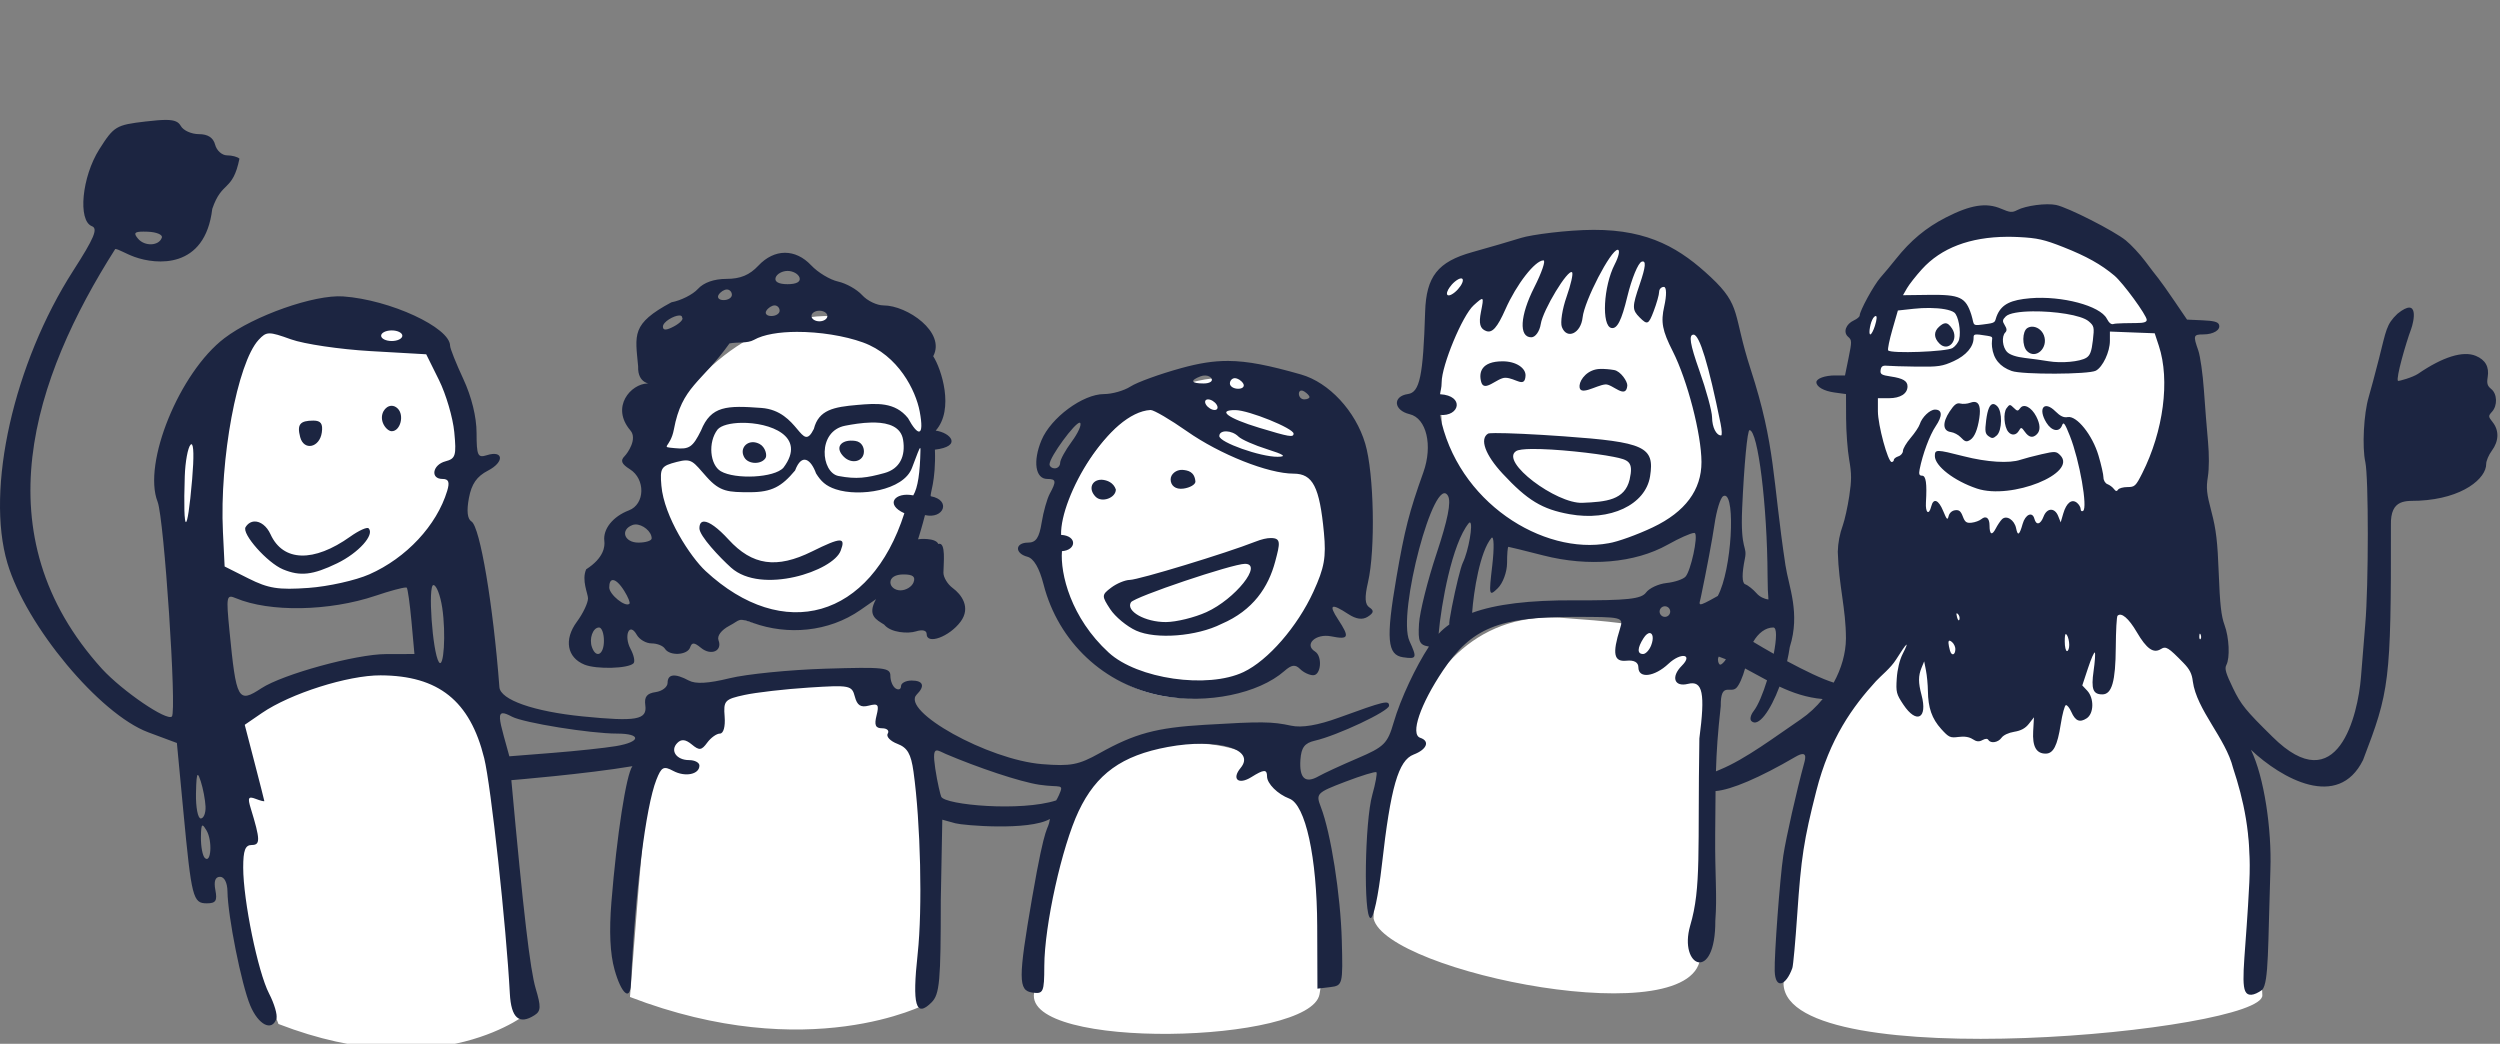 <svg width="891" height="372" viewBox="0 0 891 372" fill="none" xmlns="http://www.w3.org/2000/svg">
<rect x="0" y="0" width="891" height="372" fill="#808080" stroke="none"/>
<path d="M716.265 79.96C696.772 80.17 667.261 102.884 663.378 124.69C659.495 146.495 674.328 199.403 674.328 199.403C674.328 199.403 664.155 242.315 650.798 266.847C637.441 291.378 637.13 325.695 635.655 350.856C637.441 383.774 806.66 367.559 806.298 354.728C805.936 341.896 803.243 345.055 801.923 306.755C800.603 268.455 792.06 254.687 792.06 254.687C792.06 254.687 790.896 240.428 790.973 229.385C791.051 218.343 778.626 159.984 777.15 130.63C775.674 101.276 735.757 79.751 716.265 79.96ZM558.956 87.75C504.323 87.628 511.98 112.885 513.834 150.264C511.191 191.027 556.146 209.593 594.033 193.079C631.92 176.565 638.189 91.918 570.732 88.116C566.516 87.879 562.598 87.758 558.956 87.75ZM118.395 109.315C97.955 109.564 82.225 125.193 70.199 146.174C38.649 243.415 157.511 217.279 163.795 184.013C171.914 141.028 154.421 116.354 128.811 110.474C125.21 109.647 121.74 109.275 118.395 109.315ZM295.324 112.651C294.721 112.639 294.113 112.642 293.504 112.657C268.428 113.301 238.629 136.746 232.638 164.826C226.235 239.138 330.908 247.869 330.019 161.08C329.665 126.562 314.033 113.009 295.324 112.651ZM436.405 134.608C411.814 134.94 383.676 155.961 373.84 196.882C377.603 269.471 475.554 265.195 478.194 189.1C479.473 152.242 459.504 134.296 436.405 134.608ZM552.681 220.073C493.087 220.063 489.868 310.92 489.546 327.395C493.992 346.596 605.913 369.155 606.044 340.226C606.558 227.598 620.896 224.808 557.069 220.234C555.573 220.126 554.111 220.073 552.681 220.073ZM136.721 239.896C111.508 240.056 83.097 253.541 79.968 270.918C74.556 300.976 99.242 364.951 99.242 364.951C157.062 387.346 188.612 360.675 188.612 360.675C188.612 360.675 185.048 306.559 175.742 264.503C171.816 246.76 155.119 239.78 136.721 239.896ZM295.65 243.384C292.772 243.384 289.661 243.667 286.299 244.247C229.703 254.006 234.016 236.65 224.519 355.328C288.345 379.861 330.06 357.824 330.06 357.824C329.683 305.848 338.822 243.351 295.65 243.384ZM425.24 264.922C423.234 264.901 421.212 264.979 419.184 265.142C379.384 268.35 375.687 306.248 368.559 353.829C364.856 374.49 467.252 372.041 470.284 354.316C481.815 286.909 455.325 265.216 425.24 264.922Z" fill="white"/>
<path d="M59.371 42.742C57.575 42.717 55.156 42.917 51.84 43.306C41.364 44.538 40.6 44.996 35.404 53.189C29.171 63.019 27.669 78.665 32.77 80.622C34.981 81.471 33.558 84.859 26.129 96.423C4.91 129.454 -5.194 174.315 2.644 200.706C9.277 223.045 35.506 254.542 52.856 261.004L63.043 264.799L65.344 289.121C68.266 319.993 68.765 321.951 73.698 321.951C76.908 321.951 77.492 321.052 76.76 317.225C76.154 314.056 76.704 312.498 78.43 312.498C79.961 312.498 81.029 314.603 81.069 317.696C81.18 326.483 86.047 350.863 89.183 358.346C92.098 365.301 96.919 367.743 98.511 363.072C98.954 361.772 97.775 357.732 95.89 354.092C91.918 346.423 86.677 320.881 86.677 309.189C86.677 303.05 87.397 301.155 89.733 301.155C92.834 301.155 92.779 299.223 89.361 288.073C88.204 284.299 88.507 283.711 91.099 284.705C92.826 285.368 94.225 285.724 94.207 285.497C94.19 285.269 92.61 279.061 90.698 271.7L87.22 258.315L93.332 254.126C103.498 247.16 124.008 240.65 135.639 240.695C156.284 240.776 167.524 249.764 172.574 270.233C174.97 279.948 180.431 330.091 181.705 354.076C182.171 362.86 185.015 365.347 190.534 361.8C192.8 360.345 192.861 358.792 190.911 352.282C188.968 345.797 186.525 325.096 182.245 278.05C182.245 278.05 208.818 275.869 225.4 273.068C223.201 275.917 219.836 297.66 217.907 321.483C217.062 331.929 217.431 339.896 219.025 345.589C221.418 354.138 224.563 356.944 224.847 350.784C226.371 317.76 230.138 287.531 233.925 277.917C235.742 273.306 236.5 272.908 239.949 274.754C244.212 277.036 249.273 276.003 249.273 272.852C249.273 271.78 247.623 270.903 245.604 270.903C241.051 270.903 238.71 267.476 241.417 264.769C242.855 263.331 244.344 263.494 246.561 265.334C249.235 267.553 250.022 267.462 252.05 264.687C253.352 262.907 255.39 261.45 256.579 261.45C257.851 261.45 258.543 258.956 258.261 255.385C257.813 249.72 258.278 249.211 265.344 247.679C269.503 246.777 279.804 245.594 288.235 245.053C302.891 244.111 303.614 244.254 304.668 248.282C305.487 251.415 306.767 252.236 309.654 251.481C312.972 250.614 313.372 251.129 312.397 255.012C311.533 258.453 312.022 259.559 314.408 259.559C316.141 259.559 317.034 260.412 316.39 261.454C315.745 262.495 317.29 264.135 319.823 265.098C323.411 266.462 324.682 268.656 325.57 275.022C328.099 293.117 328.804 323.847 327.059 339.912C325.063 358.287 326.372 362.881 332.002 357.254C334.884 354.374 335.299 349.814 335.299 320.857L335.835 292.134L340.561 293.436C343.16 294.152 366.679 296.187 374.195 291.879C373.39 296.941 372.83 291.067 367.833 320.061C362.866 348.875 362.877 353.037 367.912 353.752C371.863 354.313 372.166 353.64 372.19 344.297C372.229 329.826 378.453 301.724 384.418 289.116C390.719 275.797 399.811 269.25 416.218 266.22C433.857 262.962 447.739 266.969 442.149 273.705C438.854 277.675 441.377 279.839 445.961 276.976C450.474 274.158 451.573 274.106 451.573 276.711C451.573 279.285 455.354 283.046 459.529 284.627C465.277 286.803 469.363 305.518 469.453 330.066L469.534 352.36L474.091 351.809C478.545 351.27 478.638 350.893 478.217 335.186C477.783 318.988 474.317 296.875 470.766 287.66C468.912 282.85 469.218 282.531 479.39 278.639C485.19 276.419 490.213 274.882 490.554 275.223C490.895 275.564 490.233 279.198 489.083 283.299C486.412 292.827 485.908 326.499 488.427 327.202C489.485 327.497 491.261 319.247 492.496 308.295C495.626 280.54 498.374 270.987 503.827 268.914C508.551 267.117 509.722 264.131 506.166 262.946C502.539 261.737 506.16 251.063 514.307 238.925C524.402 223.891 534.19 219.855 560.576 219.855C578.492 219.855 578.673 219.902 577.356 224.11C574.569 233.012 575.167 235.951 579.665 235.475C582.372 235.188 583.919 236.048 583.919 237.839C583.919 241.958 589.634 241.272 594.661 236.549C599.061 232.416 603.559 233.113 599.39 237.281C595.43 241.242 596.701 244.958 601.593 243.73C606.917 242.394 607.753 247.158 605.654 263.169C605.011 303.113 606.418 316.303 602.391 329.864C598.117 344.621 611.429 350.587 611.343 328.127C612.035 319.288 611.175 311.958 611.293 297.337C611.343 291.126 611.37 286.251 611.423 281.932C616.948 281.533 627.19 277.158 639.876 269.748C644.195 267.225 643.524 270.076 643.009 271.959C640.309 281.826 636.517 298.645 635.559 305.003C634.357 312.985 632.329 340.268 632.504 346.095C632.704 352.719 636.52 351.38 638.795 345.003C639.096 344.16 639.883 335.524 640.544 325.812C641.92 305.622 642.878 299.416 647.318 281.936C652.099 263.112 660.381 251.775 668.591 242.777C670.324 240.877 673.844 238.112 675.735 235.097C679.633 228.881 680.723 227.95 678.109 233.068C677.032 235.176 676.214 238.572 676.004 241.797C675.686 246.7 675.854 247.362 678.366 251.134C683.069 258.194 687.073 256.081 684.837 247.719C683.652 243.288 683.651 240.878 684.837 237.993L685.777 235.707L686.415 238.954C686.766 240.741 687.076 244.029 687.105 246.262C687.181 252.281 688.53 256.141 691.837 259.802C694.554 262.809 695.056 263.041 697.994 262.647C700.1 262.365 701.827 262.633 703.047 263.432C704.451 264.352 705.297 264.436 706.531 263.775C707.609 263.198 708.33 263.179 708.663 263.718C709.501 265.073 712.156 264.632 713.34 262.941C713.993 262.01 715.872 261.125 717.878 260.804C720.275 260.421 721.841 259.565 723.102 257.95L724.904 255.644L724.626 260.55C724.314 266.056 725.715 268.592 729.07 268.592C731.807 268.592 733.259 265.773 734.438 258.17C735.009 254.49 735.839 251.402 736.281 251.307C736.722 251.212 737.599 252.305 738.229 253.736C739.654 256.973 741.222 257.625 743.693 256.006C746.292 254.303 746.389 248.821 743.868 246.137L742.127 244.285L744.177 238.089C745.304 234.682 746.4 232.204 746.612 232.582C746.823 232.961 746.62 235.897 746.16 239.106C745.23 245.592 745.931 247.48 749.27 247.48C752.669 247.48 753.985 242.878 754.065 230.703C754.103 224.821 754.381 219.762 754.683 219.461C756.031 218.112 758.661 220.342 761.552 225.286C765.036 231.242 767.488 232.978 770.107 231.343C771.942 230.196 772.747 230.686 778.18 236.252C780.396 238.523 781.212 240.134 781.517 242.842C782.88 252.985 793.248 263.146 795.869 273.713C799.535 284.849 802.505 297.32 801.658 314.545C800.492 338.251 798.598 349.648 800.197 353.241C801.06 355.09 803.198 354.976 806.265 352.773C808.636 350.087 808.254 337.409 809.175 309.772C809.646 295.643 806.999 277.027 802.235 267.227C813.117 277.482 833.3 288.845 842.192 270.871C851.542 246.413 852.208 243.245 852.122 187.224C851.85 177.438 857.825 178.664 862.153 178.448C877.884 177.665 886.14 170.4 886.081 165.347C886.068 164.249 886.994 162.112 888.11 160.599C890.603 157.22 890.722 153.437 888.427 150.519C886.78 148.425 886.769 148.278 888.156 146.745C890.162 144.528 890.018 140.386 887.874 138.65C886.503 137.54 886.244 136.673 886.61 134.422C887.205 130.751 885.819 128.267 882.373 126.827C877.858 124.94 870.625 127.182 861.867 133.181C859.938 134.503 854.832 135.935 854.635 135.738C853.831 134.934 857.431 122.313 859.327 117.277C860.282 114.682 862.322 105.489 854.472 111.808C850.438 115.642 850.458 117.66 847.87 127.803C846.515 133.113 844.863 139.285 844.2 141.518C842.441 147.435 841.824 159.339 842.999 164.665C844.188 170.057 844.178 208.686 842.984 222.435C842.544 227.502 841.848 236.058 841.438 241.449C840.383 254.546 833.238 285.77 809.899 262.58C800.325 253.17 798.709 251.179 795.85 245.273C793.259 239.918 792.789 238.283 793.474 237.003C794.814 234.499 794.474 227.172 792.812 222.716C791.654 219.61 791.174 215.316 790.766 204.446C790.339 193.058 789.825 188.692 788.181 182.456C786.423 175.79 786.237 173.987 786.888 169.87C787.345 166.974 787.361 162 786.928 157.351C786.533 153.109 785.88 144.887 785.477 139.082C785.074 133.276 784.165 126.881 783.458 124.871C781.599 119.589 781.725 119.188 785.241 119.188C788.912 119.188 791.556 117.538 790.846 115.69C790.473 114.716 788.988 114.332 784.905 114.151L779.462 113.91L775.05 107.415C772.622 103.842 770.03 100.181 769.288 99.279C768.546 98.377 766.403 95.584 764.526 93.072C762.649 90.56 759.544 87.229 757.624 85.669C753.448 82.274 737.06 73.942 732.8 73.049C729.304 72.315 721.996 73.275 718.959 74.866C717.142 75.818 716.399 75.757 713.22 74.394C707.892 72.11 702.338 72.99 693.499 77.519C686.395 81.159 680.967 85.675 675.629 92.392C674.032 94.402 671.595 97.326 670.214 98.889C667.823 101.595 662.788 110.795 662.788 112.459C662.788 112.891 661.863 113.665 660.734 114.18C657.843 115.497 656.812 118.42 658.669 120.032C660.025 121.209 660.035 121.647 658.834 127.542L657.559 133.804H654.03C650.426 133.804 647.36 134.909 647.36 136.21C647.36 137.862 650.001 139.363 653.834 139.89L657.916 140.452L657.949 149.104C657.967 153.863 658.462 160.497 659.05 163.847C659.929 168.847 659.932 171.17 659.073 176.838C658.497 180.634 657.472 185.285 656.795 187.173C655.663 190.333 655.065 193.422 654.987 196.683C655.348 208.819 657.89 216.93 657.895 227.586C657.857 232.841 656.271 238.309 653.535 243.287C649.346 242.001 643.091 238.965 636.926 235.648C637.305 233.986 637.628 232.303 637.874 230.623C641.713 218.555 637.487 209.063 636.345 201.512C631.629 170.335 632.871 159.118 623.916 131.557C617.499 111.801 620.781 109.106 609.717 98.766C599.134 88.876 588.052 81.858 567.919 81.921C558.561 81.95 545.8 83.636 542.16 84.774C538.52 85.912 530.661 88.204 524.696 89.867C512.452 93.279 508.309 98.53 507.919 111.125C507.213 133.992 505.995 139.832 501.81 140.429C496.238 141.223 496.645 146.256 502.391 147.613C508.402 149.032 510.705 158.765 507.29 168.322C502.223 182.498 500.6 188.835 497.677 205.859C493.913 227.785 494.395 233.448 500.092 234.257C504.946 234.947 505.102 234.543 502.326 228.45C497.889 218.713 511.313 168.235 516.076 176.746C517.264 178.869 515.989 185.28 511.99 197.288C508.793 206.89 505.977 218.149 505.734 222.308C505.36 228.704 505.841 229.894 509.275 230.432C504.611 237.526 499.156 249.04 496.709 257.468C494.516 265.022 493.346 266.184 483.807 270.257C478.038 272.721 471.793 275.604 469.931 276.665C465.178 279.373 463.015 277.397 463.471 270.764C463.772 266.402 464.966 264.822 468.59 263.987C476.68 262.123 495.059 253.465 495.059 251.517C495.059 249.46 493.444 249.844 477.173 255.769C469.668 258.501 463.985 259.458 460.157 258.632C453.266 257.146 449.658 257.11 429.382 258.321C412.041 259.357 404.467 261.404 391.808 268.48C384.388 272.627 381.581 273.156 371.374 272.337C352.177 270.796 320.862 253.388 326.731 247.519C329.762 244.489 329.045 242.544 324.9 242.544C322.82 242.544 321.12 243.445 321.12 244.546C321.12 245.647 320.268 246.023 319.228 245.38C318.188 244.737 317.337 242.726 317.337 240.911C317.337 237.912 315.223 237.675 294.177 238.321C281.439 238.711 266.064 240.245 260.012 241.728C252.371 243.6 247.928 243.848 245.483 242.539C240.558 239.903 237.931 240.189 237.931 243.358C237.931 244.845 236.015 246.333 233.675 246.665C230.53 247.112 229.57 248.342 229.99 251.381C230.703 256.55 226.836 257.234 207.678 255.328C190.242 253.593 178.33 249.411 177.989 244.905C175.766 215.563 171.078 187.742 168.038 185.863C166.57 184.956 166.256 182.111 167.117 177.525C168.067 172.456 169.919 169.791 173.931 167.715C179.846 164.657 179.496 160.334 173.488 162.241C170.262 163.265 169.865 162.394 169.848 154.284C169.837 148.579 168.071 141.396 165.122 135.062C162.532 129.499 160.413 124.181 160.413 123.244C160.413 116.728 138.999 106.833 122.325 105.644C112.085 104.914 90.498 112.507 79.961 120.543C63.971 132.74 50.756 165.129 56.174 178.845C58.474 184.668 63.056 253.562 61.262 255.355C59.495 257.123 43.728 246.385 36.37 238.402C-6.951 190.597 11.9 134.619 41.074 88.739C42.178 88.739 44.675 90.375 47.971 91.567C55.562 94.312 73.084 96.177 75.653 74.437C79.156 64.187 82.871 68.533 85.342 56.555C84.69 55.903 82.696 55.368 80.911 55.368C79.125 55.368 77.22 53.667 76.676 51.588C76.014 49.057 74.097 47.806 70.877 47.806C68.232 47.806 65.339 46.503 64.447 44.911C63.632 43.454 62.366 42.785 59.372 42.742H59.371ZM51.072 82.549C51.531 82.549 52.05 82.561 52.633 82.582C55.753 82.693 58.025 83.633 57.682 84.673C56.683 87.697 51.548 87.909 49.155 85.025C47.577 83.124 47.857 82.553 51.072 82.55V82.549ZM715.32 84.395C716.689 84.386 718.09 84.418 719.522 84.491C726.161 84.83 728.562 85.373 735.459 88.1C743.631 91.332 748.842 94.246 753.584 98.237C756.644 100.811 765.095 112.382 765.095 113.995C765.095 114.793 764.035 115.128 761.508 115.128C759.535 115.128 753.984 115.199 753.308 115.459C752.498 115.77 751.659 115.119 750.846 113.547C748.484 108.979 734.844 105.35 723.585 106.294C716.722 106.869 713.614 108.386 711.9 111.997C710.759 114.402 711.777 114.953 708.488 115.404C702.297 116.253 703.884 116.221 702.573 112.138C700.576 105.917 698.518 104.956 687.49 105.094L678.226 105.21L679.64 102.745C680.419 101.389 682.816 98.334 684.968 95.958C691.832 88.378 702.085 84.479 715.32 84.395V84.395ZM576.544 89.017C577.44 89.025 576.958 91.378 575.47 94.254C571.463 102.004 570.731 116.164 574.301 116.892C576.359 117.311 577.914 114.253 579.973 105.73C581.533 99.273 583.843 93.662 585.104 93.26C586.753 92.735 586.553 95.008 584.395 101.342C581.651 109.381 581.651 110.416 584.383 113.148C587.115 115.879 587.55 115.688 589.346 110.965C590.429 108.117 591.314 104.992 591.314 104.02C591.314 103.048 592.075 102.252 593.005 102.252C593.977 102.252 594.032 105.202 593.133 109.185C591.862 114.82 592.433 117.821 596.182 125.219C601.386 135.488 606.373 154.722 606.405 164.643C606.433 174.609 600.619 182.439 589.111 187.918H589.118C583.57 190.559 576.479 193.116 573.36 193.602C550.013 197.953 519.236 179.018 513.177 147.873C520.233 148.553 522.072 141.01 513.239 140.502C513.348 139.334 513.803 138.292 513.803 136.288C513.803 130.248 521.187 112.453 525.201 108.821C528.881 105.491 528.934 105.536 527.816 111.127C526.979 115.312 527.466 117.135 529.64 117.97C531.818 118.805 533.648 116.75 536.531 110.231C540.468 101.333 547.105 92.799 550.089 92.799C550.965 92.799 549.49 97.123 546.812 102.408C541.716 112.465 541.257 120.213 545.758 120.213C547.214 120.213 548.729 118.087 549.126 115.488C549.887 110.503 558.882 95.65 560.288 97.057C560.741 97.51 559.859 101.431 558.328 105.771C556.797 110.111 556.043 114.965 556.655 116.557C558.418 121.151 563.437 118.834 564.04 113.148C564.671 107.205 574.088 89.031 576.543 89.017H576.544ZM279.722 90.091C276.437 90.108 273.145 91.635 270.296 94.668C267.124 98.044 263.875 99.394 258.917 99.394C254.498 99.394 250.794 100.701 248.723 102.989C246.934 104.966 242.685 107.105 239.28 107.744C224.886 115.472 226.398 119.188 227.434 130.597C227.163 137.013 232.38 136.666 230.792 136.666C224.874 136.803 217.51 145.015 224.693 153.428C227.216 156.381 223.743 161.441 222.58 162.603C221.022 164.161 221.52 165.374 224.471 167.217C230.1 170.732 229.899 179.704 224.143 181.893C218.465 184.051 214.86 188.54 215.385 192.801C215.616 194.682 215.304 198.806 208.912 202.904C207.196 206.77 209.569 211.619 209.569 213.254C209.569 214.89 207.78 218.648 205.592 221.607C200.923 227.922 202.069 234.354 208.316 236.876H208.311C212.594 238.605 223.887 238.303 225.781 236.408C226.388 235.802 225.926 233.513 224.754 231.323C222.187 226.528 224.316 221.553 226.934 226.23C227.881 227.923 230.265 229.309 232.232 229.309C234.198 229.309 236.333 230.161 236.976 231.201C238.634 233.884 245.015 233.548 245.964 230.728C246.589 228.872 247.418 228.906 249.821 230.89C253.378 233.826 257.552 232.031 256.081 228.198C255.487 226.65 257.074 224.529 259.96 223.017C264.003 220.899 262.828 220.027 268.508 222.056C280.57 226.366 295.179 225.408 306.741 217.346L312.222 213.524C308.992 219.353 312.278 220.828 315.111 222.608C317.52 225.584 323.744 225.879 326.425 225.028C328.742 224.292 330.258 224.661 330.258 225.96C330.258 229.91 338.338 226.968 342.358 221.555C346.108 216.506 342.669 211.863 339.546 209.574C337.726 208.241 336.236 205.785 336.236 204.117C336.236 201.094 337.254 192.921 334.412 193.868C333.426 191.549 327.365 192.09 327.19 192.208C328.547 188.038 329.665 183.576 329.665 183.576C336.414 185.116 339.057 178.23 331.757 176.869C331.254 176.25 333.625 171.608 333.203 160.26C343.116 159.065 338.77 154.186 333.485 153.476C340.233 145.868 335.473 131.412 332.596 126.959C337.165 118.421 323.337 108.848 314.883 108.848C312.519 108.848 309.088 107.194 307.259 105.173C305.431 103.152 301.577 100.982 298.697 100.349C295.815 99.716 291.5 97.115 289.108 94.569C286.287 91.566 283.009 90.075 279.724 90.091H279.723H279.722ZM280.695 96.558C282.601 96.558 284.516 97.622 284.95 98.921C285.448 100.418 283.888 101.284 280.695 101.284C277.502 101.284 275.943 100.418 276.442 98.921C276.875 97.622 278.789 96.558 280.695 96.558ZM520.674 99.226C520.748 99.222 520.816 99.226 520.88 99.236C521.183 99.285 521.36 99.503 521.36 99.898C521.36 100.938 520.084 102.848 518.524 104.143C516.942 105.456 515.687 105.66 515.687 104.605C515.687 103.565 516.964 101.656 518.524 100.362C519.389 99.644 520.157 99.257 520.674 99.226V99.226ZM259.064 103.175C260.043 103.175 260.843 104.027 260.843 105.066C260.843 106.106 259.518 106.956 257.896 106.956C256.275 106.956 255.474 106.106 256.117 105.066C256.76 104.027 258.086 103.175 259.064 103.175ZM276.08 108.848C277.058 108.848 277.86 109.698 277.86 110.738C277.86 111.778 276.532 112.628 274.911 112.628C273.289 112.628 272.49 111.778 273.133 110.738C273.776 109.698 275.101 108.848 276.08 108.848ZM687.744 109.762C691.763 109.8 695.119 110.375 696.475 111.367C697.952 112.447 698.98 118.043 698.238 120.966C697.976 121.997 696.926 123.377 695.905 124.031C693.82 125.366 673.696 126.101 672.936 124.87C672.701 124.49 673.384 121.138 674.456 117.421L676.405 110.662L681.979 110.053C683.954 109.837 685.917 109.744 687.744 109.762V109.762ZM292.04 110.738C293.599 110.738 294.876 111.588 294.876 112.628C294.876 113.668 293.599 114.519 292.04 114.519C290.479 114.519 289.204 113.668 289.204 112.628C289.204 111.588 290.479 110.738 292.04 110.738ZM724.498 110.966C732.137 110.884 741.776 112.243 744.417 114.515C746.362 116.188 746.448 116.585 745.893 121.359C745.439 125.277 744.91 126.674 743.562 127.513C741.296 128.923 734.67 129.523 730.045 128.736C728.035 128.394 724.26 127.871 721.656 127.574C718.634 127.229 716.356 126.47 715.363 125.477C713.664 123.778 713.286 119.892 714.684 118.494C715.315 117.863 715.261 117.133 714.497 115.909C713.586 114.45 713.638 113.995 714.85 112.783C716.051 111.583 719.915 111.015 724.498 110.966V110.966ZM242.054 112.439V112.44C242.697 112.419 243.125 112.636 243.125 113.187C243.689 113.751 242.376 115.162 240.208 116.322C237.473 117.785 236.265 117.815 236.265 116.417C236.265 114.697 240.125 112.5 242.054 112.439V112.439ZM668.474 112.617C669.016 112.541 668.944 113.813 668.212 116.151C667.689 117.821 666.956 119.188 666.583 119.188C665.772 119.188 666.714 114.233 667.73 113.152C668.046 112.817 668.294 112.642 668.474 112.617V112.617ZM693.31 115.217C692.666 115.243 691.956 115.666 691.067 116.472C689.126 118.227 689.184 120.414 691.224 122.455C694.413 125.643 698.291 121.041 695.721 117.118C694.86 115.804 694.138 115.182 693.31 115.217V115.217ZM724.178 116.432C723.607 116.45 723.048 116.606 722.545 116.92C720.694 118.076 720.622 123.312 722.432 125.122C725.554 128.244 730.136 123.962 728.442 119.506C727.709 117.579 725.891 116.381 724.178 116.432V116.432ZM139.614 117.76C141.694 117.76 143.395 118.61 143.395 119.65C143.395 120.69 141.694 121.541 139.614 121.541C137.535 121.541 135.832 120.69 135.832 119.65C135.832 118.61 137.535 117.76 139.614 117.76ZM283.997 118.28C291.991 118.257 300.959 119.66 307.545 122.04C320.192 126.609 326.388 139.22 327.782 146.651C329.509 155.86 327.224 155.679 323.605 149.01C318.954 143.179 312.367 143.743 305.634 144.313C297.116 145.036 291.765 146.066 290.056 152.876C285.561 161.95 284.908 146.382 271.366 145.389C259.062 144.486 253.419 144.565 249.838 153.457C246.884 159.398 245.662 160.225 240.564 159.728C234.884 159.175 238.912 159.823 240.169 153.06C243.034 137.654 249.828 136.621 259.99 122.397C262.84 121.836 266.373 122.451 268.691 121.139C272.153 119.18 277.78 118.298 283.997 118.28V118.28ZM751.968 118.167L761.644 118.545L767.937 118.782L769.41 123.248C773.446 135.483 771.073 153.661 763.476 168.71C761.186 173.247 760.816 173.59 758.23 173.59C756.699 173.59 755.188 174.012 754.87 174.526C754.454 175.199 754.043 175.127 753.401 174.272C752.911 173.618 751.871 172.843 751.089 172.55C750.306 172.256 749.67 171.186 749.67 170.165C749.67 169.146 748.879 165.635 747.909 162.361C745.73 155.009 740.131 148.035 736.903 148.652C735.528 148.915 734.274 148.328 732.571 146.625C728.545 142.599 726.19 145.536 729.342 150.652C731.221 153.7 733.969 154.165 734.92 151.595C735.442 150.184 735.917 150.833 737.742 155.452C741.16 164.102 744.125 181.026 742.409 182.087C741.935 182.379 741.548 182.093 741.548 181.452C741.548 180.81 740.969 179.805 740.262 179.218C738.408 177.679 736.471 179.177 735.352 183.016L734.429 186.176L733.543 183.944C732.308 180.831 729.519 180.938 728.308 184.146C727.241 186.973 725.692 187.326 725.055 184.888C724.351 182.195 721.831 183.302 720.867 186.726C719.736 190.746 719.119 191.157 718.543 188.278C717.943 185.277 715.077 183.466 713.486 185.082C712.894 185.684 711.896 187.175 711.268 188.396C709.948 190.966 709.07 190.531 709.07 187.307C709.07 184.601 707.826 183.63 706.146 185.025C705.47 185.586 703.918 186.155 702.696 186.289C700.866 186.489 700.31 186.095 699.541 184.058C698.82 182.15 698.187 181.646 696.767 181.851C695.657 182.011 694.752 182.84 694.487 183.938C694.107 185.511 693.842 185.261 692.546 182.111C690.883 178.069 689.072 177.38 688.291 180.492C687.466 183.781 686.182 182.814 686.404 179.071C686.808 172.261 686.413 169.53 685.023 169.53C684.029 169.53 683.82 168.992 684.154 167.297C685.23 161.829 687.755 155.045 689.888 151.89C692.364 148.226 692.27 145.983 689.639 145.983C687.807 145.983 684.991 148.683 684.197 151.201C683.905 152.127 682.439 154.321 680.94 156.076C679.44 157.831 678.214 159.907 678.214 160.69C678.214 161.473 677.483 162.345 676.59 162.629C675.696 162.912 674.966 163.485 674.966 163.902C674.966 164.318 674.612 164.658 674.18 164.658C672.845 164.658 669.282 151.487 669.282 146.55V141.923H673.216C677.299 141.923 679.838 140.302 679.838 137.696C679.838 135.791 678.208 134.827 673.907 134.187C670.535 133.685 670.04 133.372 670.253 131.878C670.439 130.573 670.998 130.199 672.53 130.352C673.647 130.463 678.435 130.605 683.17 130.668C690.819 130.77 692.287 130.551 696.308 128.711C700.727 126.687 703.385 123.583 703.385 120.446C703.385 119.086 703.419 118.871 708.288 119.676C711.082 120.138 709.577 120.231 709.963 123.654C710.441 127.895 712.753 130.721 716.97 132.218C720.732 133.554 744.426 133.469 746.964 132.11C749.432 130.79 751.968 125.4 751.968 121.481V118.167ZM96.009 118.82C97.544 118.794 99.72 119.505 103.691 120.935C108.37 122.62 121.134 124.509 132.052 125.133L151.903 126.267L156.454 135.448C158.957 140.497 161.41 148.842 161.905 153.993C162.708 162.347 162.369 163.472 158.773 164.413C154.131 165.627 153.269 170.698 157.704 170.698C159.898 170.698 160.332 171.802 159.379 174.952C155.652 187.258 144.835 198.856 131.647 204.687C126.745 206.855 116.962 209.036 109.905 209.534C99.189 210.29 95.673 209.735 88.566 206.167L80.058 201.895L79.457 189.605C78.195 163.793 84.599 129.304 92.172 121.125C93.577 119.608 94.472 118.845 96.009 118.82V118.82ZM603.582 119.268C605.705 119.268 608.93 129.871 613.211 150.937C613.685 153.276 613.775 155.19 613.408 155.19C611.665 155.19 610.216 152.293 610.181 148.73C610.159 146.564 608.114 139.049 605.637 132.03C602.322 122.638 601.78 119.268 603.582 119.268V119.268ZM437.738 128.64C432.271 128.61 427.149 129.497 420.892 131.222C413.33 133.307 405.258 136.236 402.955 137.731C400.652 139.225 396.382 140.448 393.468 140.448C385.931 140.448 374.545 148.851 371.185 156.894C368.052 164.392 368.989 170.698 373.237 170.698C376.421 170.698 376.565 171.506 374.16 175.924C373.177 177.729 371.861 182.396 371.237 186.296C370.376 191.684 369.216 193.386 366.407 193.386C361.736 193.386 361.557 197.22 366.171 198.427C368.425 199.016 370.426 202.44 371.917 208.259C377.192 228.842 393.553 244.169 414.376 248.037C430.264 250.988 448.53 247.244 457.762 239.146C460.333 236.891 461.635 236.724 463.34 238.429C464.563 239.652 466.67 240.652 468.021 240.652C470.852 240.652 471.374 233.866 468.672 232.196C464.647 229.709 468.929 225.69 474.432 226.791C480.754 228.055 481.106 227.185 476.879 220.735C473.396 215.418 474.441 214.867 480.49 218.83C483.351 220.704 485.597 221.007 487.513 219.776C489.614 218.426 489.757 217.592 488.072 216.499C486.443 215.443 486.299 212.934 487.554 207.519C490.247 195.901 489.704 168.675 486.569 158.116C483.118 146.494 473.673 136.32 463.688 133.467C452.367 130.233 444.768 128.679 437.738 128.64V128.64ZM535.459 128.773C527.948 128.808 526.939 132.734 527.91 136.176C528.993 140.016 533.605 134.577 536.538 134.635C540.157 134.708 543.438 138.484 543.699 133.92C543.852 131.26 540.43 128.75 535.459 128.773ZM570.393 131.484C565.842 131.551 563.146 135.18 562.954 137.36C562.579 141.61 568.88 137.276 572.168 137.006C574.672 136.8 579.507 142.527 579.971 137.449C580.101 136.016 577.615 132.281 575.275 131.88C573.564 131.587 571.91 131.462 570.393 131.484V131.484ZM429.62 133.831C430.56 133.873 431.388 134.237 431.772 134.859C432.387 135.853 431.137 136.667 428.996 136.667C424.431 136.667 423.971 135.615 427.879 134.116C428.451 133.896 429.056 133.806 429.62 133.831V133.831ZM440.118 134.776C441.097 134.776 442.423 135.627 443.065 136.667C443.707 137.707 442.907 138.557 441.286 138.557C439.665 138.557 438.337 137.707 438.337 136.667C438.337 135.627 439.14 134.776 440.118 134.776ZM463.752 139.194C464.054 139.164 464.416 139.262 464.806 139.503C465.846 140.146 466.698 141.046 466.698 141.505C466.698 141.964 465.846 142.339 464.806 142.339C463.767 142.339 462.917 141.438 462.917 140.337C462.917 139.649 463.249 139.244 463.752 139.194V139.194ZM430.552 142.339C431.592 142.339 432.969 143.19 433.611 144.23C434.254 145.27 433.93 146.12 432.889 146.12C431.849 146.12 430.473 145.27 429.83 144.23C429.188 143.19 429.512 142.339 430.552 142.339ZM703.607 143.238C703.197 143.235 702.725 143.335 702.191 143.538C701.157 143.931 699.57 144.058 698.663 143.821C697.405 143.492 696.506 144.162 694.858 146.652C692.215 150.646 692.378 153.578 695.266 153.977C696.382 154.131 697.949 154.954 698.748 155.804C700.329 157.488 700.89 157.636 702.248 156.729C703.727 155.742 704.816 153.102 705.428 149.02C706.002 145.196 705.385 143.252 703.607 143.238V143.238ZM710.466 143.999C709.23 143.887 708.362 145.828 707.863 149.818C707.377 153.707 707.511 154.579 708.731 155.471C709.937 156.353 710.416 156.307 711.652 155.188C713.585 153.438 713.698 146.668 711.825 144.795C711.332 144.301 710.878 144.036 710.466 143.999V143.999ZM716.316 144.382C715.979 144.403 715.673 144.769 715.133 145.497C713.901 147.158 714.259 152.095 715.741 153.9C716.922 155.336 718.593 155.158 719.547 153.494C720.3 152.181 720.46 152.211 721.663 153.9C723.114 155.936 724.499 156.212 725.958 154.752C727.271 153.44 727.185 151.262 725.706 148.403C724.022 145.145 721.29 143.718 720.031 145.439C719.178 146.607 718.961 146.597 717.684 145.339C717.021 144.685 716.653 144.361 716.316 144.382V144.382ZM139.5 144.627C137.241 144.697 135.286 147.64 136.468 150.72C137.093 152.349 138.509 153.683 139.614 153.683C142.677 153.683 144.176 148.035 141.756 145.615C141.04 144.899 140.253 144.603 139.5 144.627ZM410.083 146.12C411.255 146.12 417.072 149.528 423.011 153.694C434.832 161.986 451.991 168.807 461.027 168.807C467.893 168.807 470.299 173.486 471.847 189.851C472.675 198.6 472.008 202.346 468.103 210.876C462.395 223.342 451.94 235.369 443.208 239.513C430.388 245.596 405.419 241.995 395.144 232.581C381.61 220.182 377.851 204.432 378.48 196.433C383.64 196.097 384.032 190.957 378.17 190.628C377.822 176.971 395.323 146.909 410.083 146.12ZM440.324 146.161C445.061 146.203 461.027 152.662 461.027 154.536C461.027 155.973 459.554 155.723 448.737 152.446C437.586 149.067 433.616 146.102 440.324 146.161V146.161ZM111.7 149.902C106.898 149.902 105.799 151.267 106.978 155.774C108.285 160.773 113.917 159.578 114.694 154.136C115.138 151.022 114.346 149.902 111.7 149.902ZM310.52 150.59C310.996 150.58 311.47 150.58 311.94 150.593C316.77 150.723 321.115 152.137 321.864 156.753C322.804 162.547 320.716 167.096 315.179 168.607C308.947 170.308 305.358 170.887 298.85 169.647C292.609 168.457 291.125 153.654 301.253 151.718C303.772 151.236 307.188 150.659 310.52 150.59V150.59ZM384.831 150.657C384.887 150.665 384.925 150.687 384.961 150.723C385.575 151.337 384.222 154.346 381.957 157.411C379.691 160.475 377.836 163.867 377.836 164.949C377.836 166.031 376.987 166.916 375.946 166.916C374.906 166.916 374.056 166.263 374.056 165.465C374.056 162.884 383.228 150.405 384.831 150.657V150.657ZM264.27 150.699C274.227 150.543 287.731 155.361 279.227 166.672C276.022 170.321 262.032 170.945 256.898 167.954C253.032 165.703 252.231 157.649 255.742 153.076C257.02 151.583 260.373 150.76 264.27 150.699V150.699ZM623.528 153.299C626.531 153.299 629.855 180.145 629.961 205.251C629.977 209.056 630.099 211.725 630.27 213.641C628.824 213.511 627.108 212.67 626.091 211.499C624.849 210.068 623.003 208.597 621.989 208.231C620.81 207.806 620.773 204.495 621.884 199.058C622.839 194.378 620.228 196.525 620.906 181.187C621.584 165.849 622.763 153.299 623.528 153.299ZM437.075 153.739C438.482 153.774 440.187 154.397 441.377 155.587C442.425 156.635 447.063 158.679 451.683 160.128C457.621 161.991 458.696 162.772 455.354 162.799C449.201 162.848 434.557 157.65 434.557 155.416C434.557 154.256 435.667 153.703 437.075 153.739V153.739ZM532.906 154.35C531.441 154.362 530.537 154.424 530.341 154.544C527.256 156.436 529.339 162.145 535.555 168.83C544.401 178.344 549.623 181.504 559.401 183.261C573.855 185.859 586.48 179.916 588.087 169.758C589.753 159.23 586.154 157.564 557.283 155.5C546.754 154.747 537.303 154.317 532.906 154.35V154.35ZM303.12 157.04C299.47 157.172 297.618 159.678 300.722 162.782C303.551 165.611 307.903 164.489 307.903 160.889C307.903 159.416 307.124 157.467 304.784 157.134C304.199 157.051 303.641 157.021 303.12 157.04ZM268.573 157.603C265.621 157.437 263.59 160.299 265.344 163.135C266.824 165.532 271.388 165.59 272.846 163.231C273.457 162.243 272.775 159.335 270.73 158.24C269.985 157.842 269.255 157.642 268.573 157.603ZM68.21 158.324C69.05 158.278 69.161 162.86 68.485 170.778C66.703 191.632 65.154 191.029 65.851 169.752C66.021 164.553 66.956 159.485 67.926 158.489C68.029 158.384 68.123 158.329 68.21 158.324ZM327.922 159.669C327.94 159.663 327.955 159.665 327.969 159.676C328.043 159.735 328.061 160.034 328.051 160.53C327.892 168.433 327.145 173.774 325.491 176.55C318.928 175.254 315.291 179.782 322.316 182.921C310.279 220.529 279.151 229.186 251.469 203.514C246.115 198.548 236.675 184.177 235.721 173.112C235.171 166.726 235.589 166.084 241.237 164.62C246.698 163.205 246.945 164.487 251.892 170.023C256.656 175.355 259.65 175.424 267.287 175.424C275.08 175.424 278.593 173.402 283.36 167.692C285.817 161.189 289.085 163.849 290.842 168.731C292.57 171.498 294.269 173.194 297.882 174.386C306.279 177.157 321.97 174.858 325.013 166.799C326.892 161.818 327.651 159.762 327.922 159.669V159.669ZM545.87 160.017C554.037 159.914 568.58 161.517 575.078 162.817C580.477 163.897 582.244 164.518 580.803 170.907C579.057 178.236 572.472 178.857 563.946 179.207C554.717 179.587 534.409 164.528 540.361 160.763C541.132 160.275 543.148 160.051 545.87 160.017V160.017ZM691.057 160.729C689.704 160.717 689.582 161.321 689.582 162.532C689.582 166.094 696.483 171.422 704.603 174.129C716.84 178.209 740.656 168.639 734.239 162.221C732.829 160.812 732.406 160.79 727.601 161.89C724.777 162.536 721.408 163.424 720.113 163.862C716.104 165.219 708.201 164.733 699.912 162.621C694.992 161.368 692.41 160.741 691.057 160.729V160.729ZM421.392 167.461C419.177 167.361 417.215 168.984 417.215 170.85C417.215 172.982 418.868 174.554 421.795 174.138C424.135 173.806 426.048 172.683 426.048 171.643C425.762 168.119 423.447 167.629 421.392 167.461V167.461ZM392.688 170.978C389.095 170.904 387.716 174.275 390.507 177.066C392.71 179.269 397.69 177.458 397.69 174.454C396.882 172.046 394.661 171.111 392.688 170.978V170.978ZM614.712 176.672C618.528 176.691 617.271 202.962 612.224 212.393C604.411 216.786 605.562 215.815 606.21 212.721C608.162 203.436 610.338 191.818 611.045 186.903C611.752 181.988 613.131 177.47 614.111 176.864C614.323 176.733 614.524 176.671 614.712 176.672V176.672ZM90.723 185.862C89.493 185.898 88.345 186.543 87.526 187.867C86.071 190.222 95.246 200.581 100.855 202.916C106.985 205.468 111.456 204.97 120.143 200.765C127.78 197.068 133.637 190.559 131.369 188.291C130.824 187.746 127.889 189.075 124.845 191.242C111.792 200.536 100.88 200.222 96.415 190.423C95.052 187.432 92.773 185.802 90.723 185.862V185.862ZM250.944 185.901C249.872 185.895 249.272 186.681 249.272 188.305C249.272 191.018 256.54 198.693 260.55 202.301C271.365 212.031 297.047 203.502 299.634 196.225C301.505 191.352 299.782 191.404 289.425 196.53C276.794 202.781 268.133 201.547 259.653 192.289C255.83 188.115 252.73 185.91 250.944 185.901V185.901ZM523.82 186.212C523.854 186.207 523.885 186.208 523.915 186.216C525.054 186.504 523.456 196.211 521.343 200.566C520.587 202.126 518.837 209.204 517.455 216.295C516.675 220.3 516.429 222.031 516.537 222.566C515.113 223.576 513.844 224.678 512.723 225.879C513.655 215.305 517.48 193.817 523.469 186.444C523.603 186.303 523.721 186.229 523.82 186.212V186.212ZM226.455 186.918C229.018 186.846 232.256 189.404 232.256 191.874C232.256 192.706 230.13 193.386 227.53 193.386C222.472 193.386 220.932 188.836 225.409 187.118C225.736 186.993 226.089 186.929 226.455 186.918ZM603.725 189.943C603.899 189.931 604.019 189.952 604.077 190.01C605.255 191.188 602.613 203.399 600.729 205.507C599.883 206.455 596.834 207.481 593.953 207.788C591.073 208.095 587.777 209.63 586.631 211.197C584.961 213.482 579.89 214.029 561.073 213.951C545.033 213.884 533.192 215.301 524.662 218.416C525.21 210.774 527.471 196.516 531.574 191.692C532.456 190.853 532.577 195.271 531.844 201.511C530.577 212.286 530.674 212.694 533.812 209.636C535.629 207.866 537.115 203.825 537.115 200.656C537.115 197.486 537.331 194.893 537.594 194.893C537.857 194.893 543.444 196.27 550.012 197.953C566.167 202.092 582.638 200.677 594.32 194.148C598.609 191.751 602.506 190.025 603.725 189.943V189.943ZM452.948 191.756C451.512 191.745 449.616 192.182 447.292 193.099C436.987 197.164 405.919 206.617 402.657 206.681C400.965 206.714 397.971 207.958 396.006 209.446C392.601 212.023 392.587 212.384 395.677 217.1C397.46 219.822 401.621 223.267 404.922 224.756C412.005 227.95 426.512 226.812 435.325 222.371C446.69 217.498 452.065 209.19 454.476 200.153C456.233 193.569 456.62 191.785 452.948 191.756V191.756ZM443.712 200.948C450.251 200.948 440.235 213.502 429.979 218.16C425.738 220.086 419.24 221.683 415.539 221.705C408.145 221.751 401.133 217.788 403.068 214.658C404.25 212.744 439.221 200.948 443.712 200.948ZM322.003 204.73C325.375 204.73 326.369 205.517 325.582 207.566C324.984 209.125 322.884 210.403 320.915 210.403C318.947 210.403 317.336 209.125 317.336 207.566C317.336 205.81 319.115 204.73 322.003 204.73V204.73ZM218.378 206.738C219.373 206.688 220.863 207.998 222.479 210.586C223.841 212.767 224.676 214.83 224.336 215.171C222.931 216.575 217.132 211.898 217.132 209.362C217.132 207.637 217.605 206.777 218.378 206.738ZM154.473 208.512C155.532 208.512 156.944 212.15 157.611 216.597C158.992 225.805 158.174 238.769 156.391 235.925C154.126 232.312 152.461 208.512 154.473 208.512ZM144.618 209.387C144.8 209.381 144.917 209.401 144.962 209.447C145.323 209.808 146.087 215.276 146.661 221.597L147.703 233.09L137.514 233.118C126.835 233.147 100.777 240.302 93.155 245.296C84.829 250.752 84.21 249.634 81.777 224.757C80.574 212.454 80.706 211.783 84.061 213.194C96.123 218.27 117.359 217.889 133.911 212.301C138.913 210.612 143.347 209.418 144.618 209.388V209.387ZM593.372 216.074C594.412 216.074 595.263 216.925 595.263 217.964C595.263 219.004 594.412 219.854 593.372 219.854C592.333 219.854 591.482 219.004 591.482 217.964C591.482 216.925 592.333 216.074 593.372 216.074ZM697.447 218.585C697.539 218.607 697.669 218.704 697.838 218.873C698.31 219.345 698.536 220.21 698.341 220.796C698.138 221.404 697.771 221.036 697.483 219.938C697.263 219.094 697.221 218.654 697.368 218.59C697.39 218.58 697.417 218.578 697.447 218.585V218.585ZM213.507 223.636C214.461 223.636 215.24 225.764 215.24 228.363C215.24 233.293 212.5 234.818 210.995 230.726C209.868 227.659 211.293 223.636 213.507 223.636V223.636ZM632.004 223.637C633.361 223.637 633.17 227.777 632.163 233.022C629.501 231.522 627.049 230.083 624.845 228.756C626.651 225.609 629.248 223.637 632.004 223.637V223.637ZM588.003 225.628C589.024 225.691 589.473 227.406 588.484 229.983C587.828 231.692 586.532 233.089 585.604 233.089C583.449 233.089 583.497 231.008 585.733 227.473C586.57 226.15 587.388 225.591 588.002 225.628H588.003ZM784.066 225.838C784.14 225.849 784.228 225.974 784.326 226.217C784.56 226.803 784.531 227.503 784.261 227.773C783.991 228.043 783.799 227.563 783.835 226.707C783.859 226.116 783.943 225.82 784.066 225.838V225.838ZM736.237 225.982C736.352 225.957 736.496 226.09 736.677 226.368C737.11 227.038 737.469 228.592 737.475 229.82C737.483 231.048 737.123 232.053 736.677 232.053C736.23 232.053 735.87 230.5 735.877 228.602C735.883 226.865 735.986 226.039 736.237 225.982ZM694.753 228.338C694.786 228.333 694.821 228.333 694.858 228.338C695.057 228.362 695.328 228.519 695.672 228.804C696.342 229.36 696.89 230.48 696.89 231.292C696.89 233.52 695.518 233.91 694.963 231.84C694.346 229.54 694.268 228.409 694.753 228.338V228.338ZM612.573 234.013C613.432 234.311 614.279 234.632 615.116 234.976V234.981C614.474 236.021 613.572 236.871 613.114 236.871C612.656 236.871 612.282 236.021 612.282 234.981C612.282 234.626 612.393 234.298 612.575 234.013L612.573 234.013ZM621.948 238.235C624.561 239.615 627.147 241.073 629.78 242.471C628.337 247.13 626.601 251.39 624.974 253.46C623.934 254.785 623.571 256.36 624.17 256.959C626.609 259.397 630.949 253.381 634.206 244.703C638.897 246.906 643.886 248.643 649.596 249.136C647.342 251.91 644.704 254.381 641.774 256.376C632.785 262.469 622.138 270.546 613.011 274.296C612.452 274.525 612.032 274.711 611.563 274.912C611.769 267.697 612.2 261.369 613.274 251.662C613.195 242.783 616.708 247.295 618.84 245.163C619.88 244.123 621.099 241.325 621.948 238.235V238.235ZM179.197 254.205C179.894 254.183 180.968 254.626 182.466 255.42C186.61 257.617 210.379 261.45 219.857 261.45C228.729 261.45 228.488 264.418 219.495 265.92C215.595 266.572 205.459 267.655 196.969 268.326L181.533 269.545L179.532 262.295C177.945 256.547 177.662 254.253 179.197 254.205ZM333.795 267.473C334.53 267.387 335.688 268.126 337.137 268.742C348.463 273.558 363.456 278.636 370.427 279.681C378.101 280.832 379.315 279.037 377.405 283.387C376.765 284.844 377.012 284.108 376.425 285.263C363.897 289.336 336.854 286.893 335.454 283.959C335.2 283.428 334.084 279.015 333.324 273.91C332.601 269.058 332.849 267.583 333.795 267.473V267.473ZM70.512 276.189C70.756 276.229 71.088 277.02 71.551 278.465C72.384 281.065 73.15 285.107 73.253 287.447C73.357 289.787 72.59 291.7 71.551 291.7C70.511 291.7 69.744 287.659 69.848 282.72C69.944 278.145 70.104 276.122 70.512 276.189V276.189ZM72.252 294.231C72.552 294.301 72.989 294.919 73.624 296.009C75.785 299.722 75.226 308.037 72.969 305.745C72.189 304.953 71.576 301.682 71.608 298.475C71.636 295.699 71.746 294.365 72.132 294.235C72.169 294.223 72.209 294.221 72.252 294.231V294.231Z" fill="#1C2541"/>
</svg>

